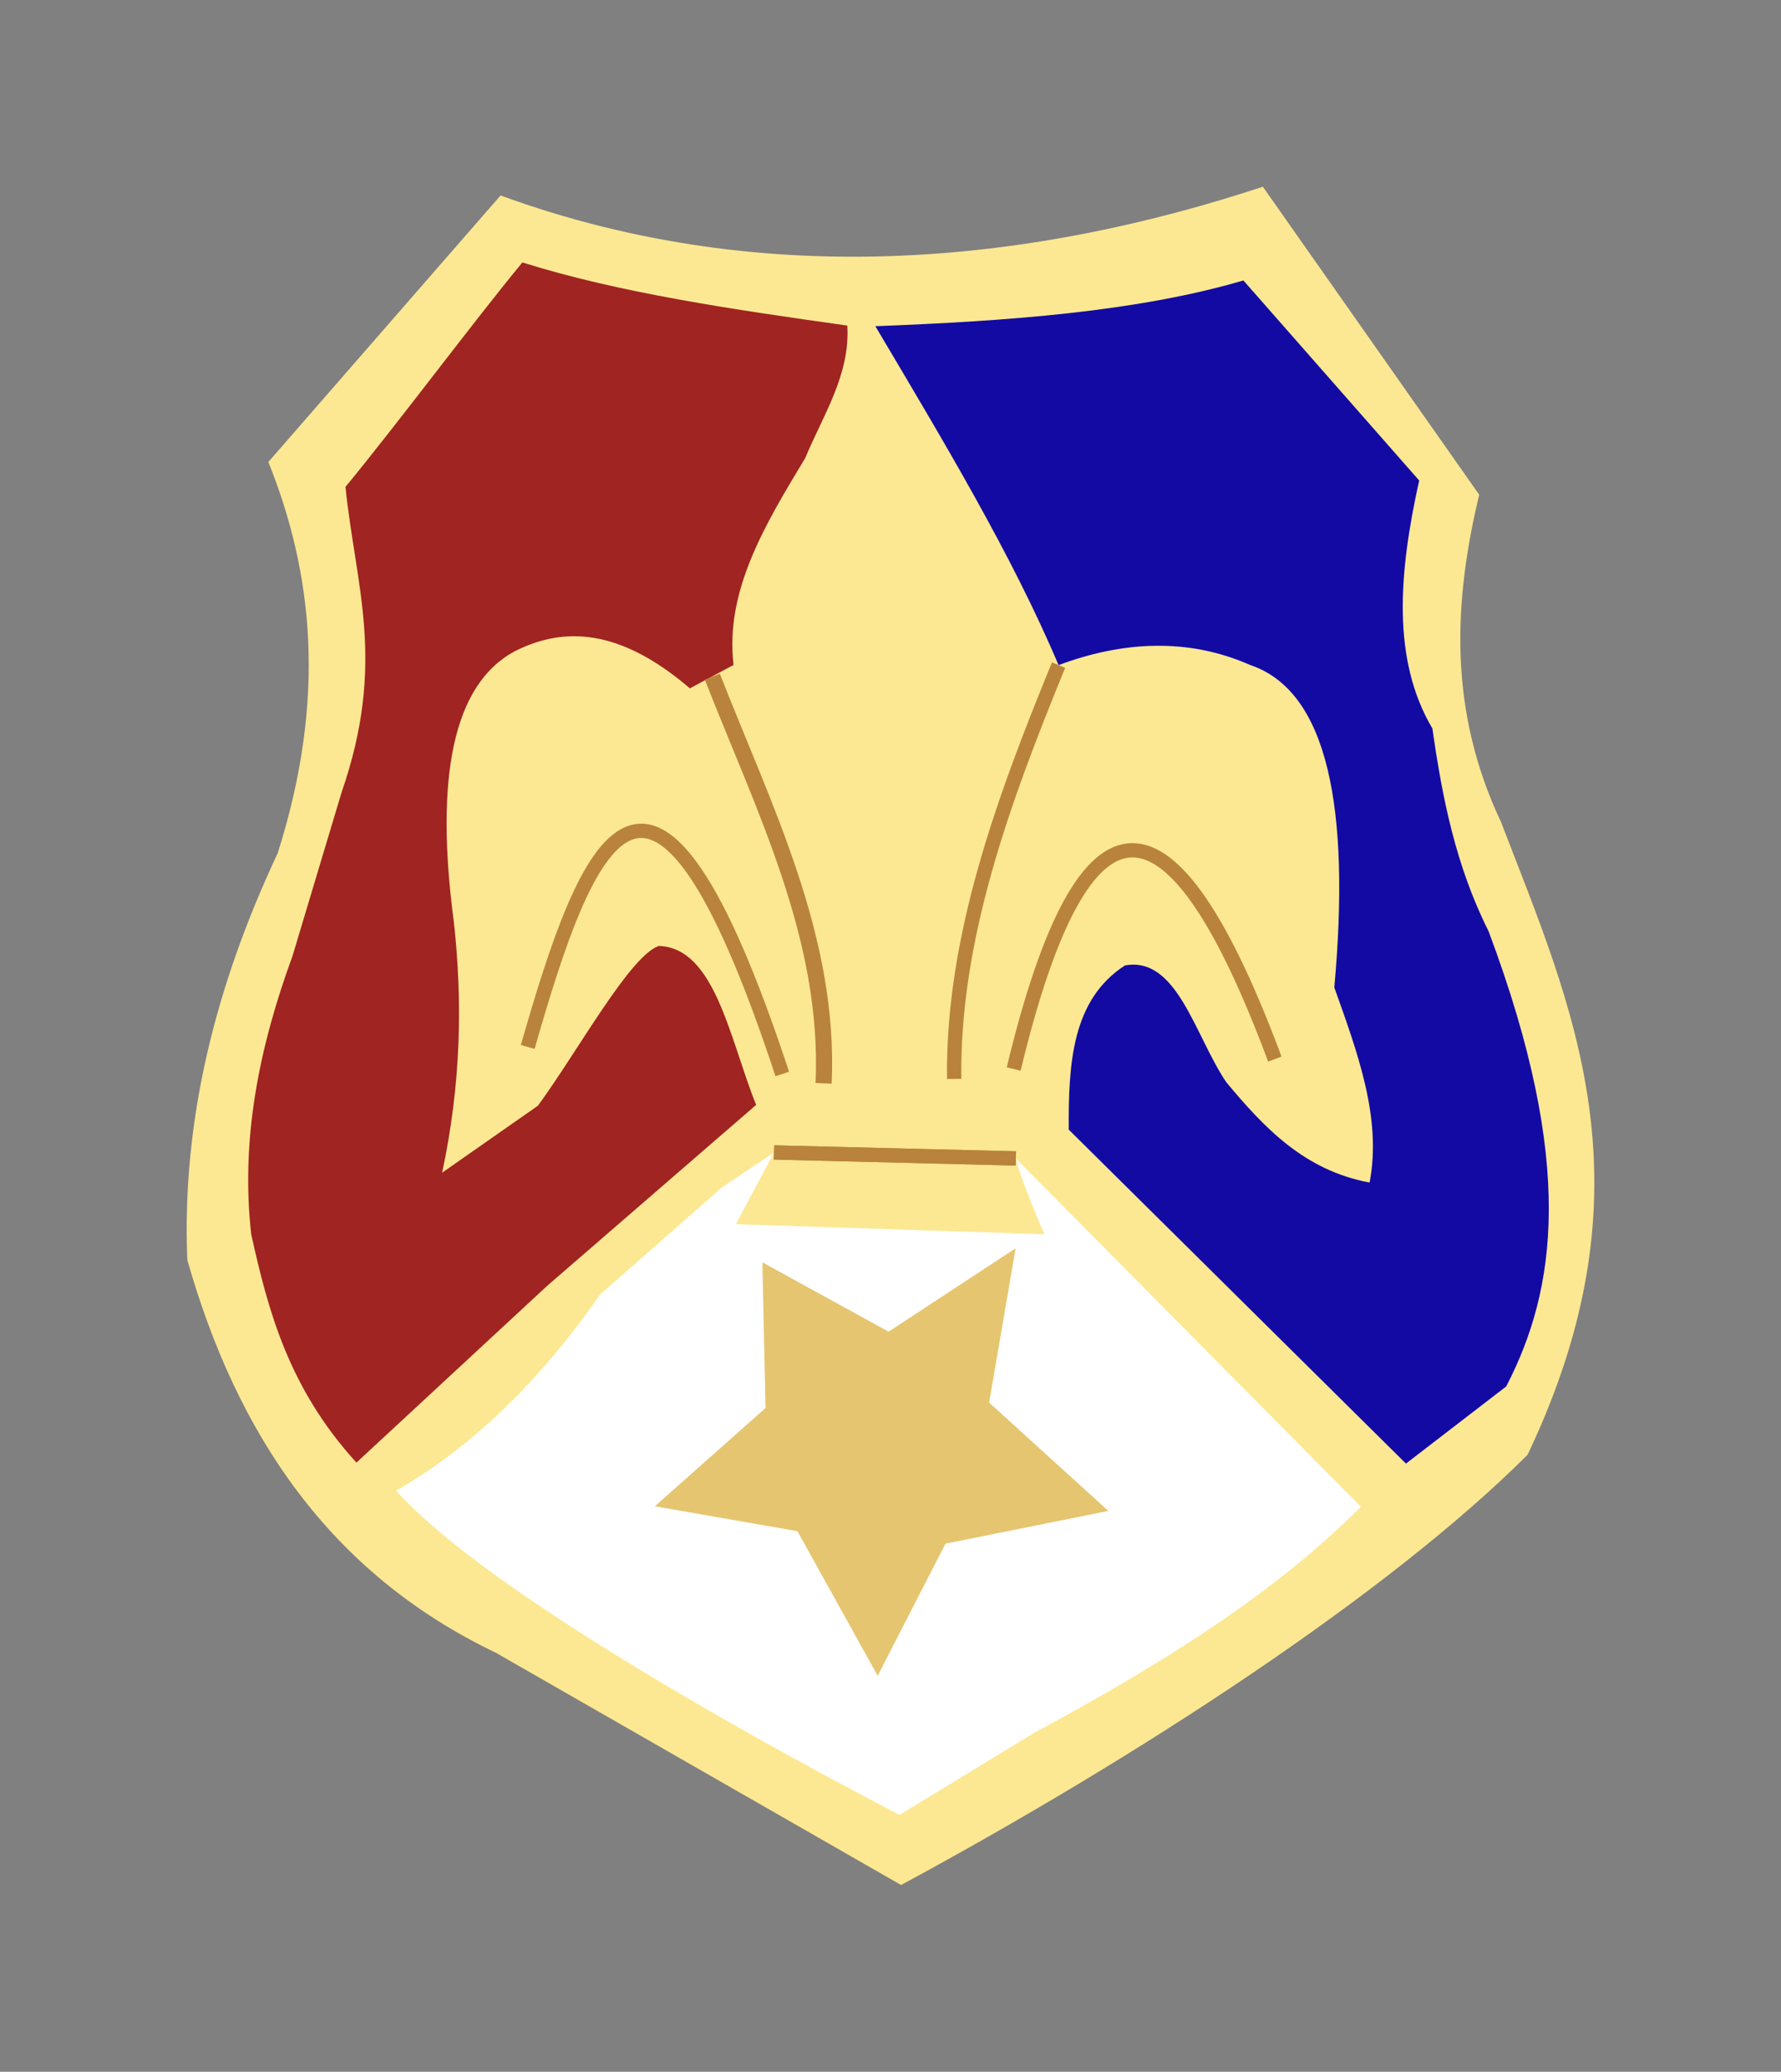 <?xml version="1.0" encoding="UTF-8" standalone="no"?>
<!-- Created with Inkscape (http://www.inkscape.org/) -->

<svg
   width="95.395mm"
   height="110.95mm"
   viewBox="0 0 95.395 110.95"
   version="1.1"
   id="svg182"
   inkscape:version="1.1 (c68e22c387, 2021-05-23)"
   sodipodi:docname="hznp.svg"
   xmlns:inkscape="http://www.inkscape.org/namespaces/inkscape"
   xmlns:sodipodi="http://sodipodi.sourceforge.net/DTD/sodipodi-0.dtd"
   xmlns="http://www.w3.org/2000/svg"
   xmlns:svg="http://www.w3.org/2000/svg">
  <rect x="0" y="0" width="95.395" height="110.95" fill="#808080" stroke="none"/>
  <sodipodi:namedview
     id="namedview184"
     pagecolor="#505050"
     bordercolor="#eeeeee"
     borderopacity="1"
     inkscape:pageshadow="0"
     inkscape:pageopacity="0"
     inkscape:pagecheckerboard="0"
     inkscape:document-units="mm"
     showgrid="false"
     inkscape:zoom="0.79244965"
     inkscape:cx="14.511963"
     inkscape:cy="255.53674"
     inkscape:window-width="1600"
     inkscape:window-height="837"
     inkscape:window-x="-8"
     inkscape:window-y="-8"
     inkscape:window-maximized="1"
     inkscape:current-layer="layer4"
     width="297mm"
     fit-margin-top="10"
     lock-margins="true"
     fit-margin-left="10"
     fit-margin-right="10"
     fit-margin-bottom="10" />
  <defs
     id="defs179">
    <linearGradient
       id="linearGradient92473"
       inkscape:swatch="solid">
      <stop
         style="stop-color:#d4bc72;stop-opacity:1;"
         offset="0"
         id="stop92471" />
    </linearGradient>
    <clipPath
       clipPathUnits="userSpaceOnUse"
       id="clipPath133922">
      <path
         style="font-variation-settings:normal;opacity:1;vector-effect:none;fill:none;fill-opacity:1;stroke:#f1da85;stroke-width:1.949;stroke-linecap:round;stroke-linejoin:bevel;stroke-miterlimit:4;stroke-dasharray:none;stroke-dashoffset:0;stroke-opacity:1;stop-color:#000000;stop-opacity:1"
         d="M 102.541,212.432 73.042,194.225 c 0,0 -13.13,-11.571 -9.833,-26.465 3.297,-14.894 9.641,-20.765 4.034,-34.374 l 13.281,-15.554 c 0,0 19.113,8.647 41.491,1.173 l 12.566,15.215 c 0,0 -4.015,5.427 1.189,20.045 5.205,14.618 7.804,20.967 2.514,32.382"
         id="path133924"
         sodipodi:nodetypes="ccsccccsc" />
    </clipPath>
    <clipPath
       clipPathUnits="userSpaceOnUse"
       id="clipPath146680">
      <path
         style="font-variation-settings:normal;opacity:1;vector-effect:none;fill:none;fill-opacity:1;stroke:#f1da85;stroke-width:1.949;stroke-linecap:round;stroke-linejoin:bevel;stroke-miterlimit:4;stroke-dasharray:none;stroke-dashoffset:0;stroke-opacity:1;stop-color:#000000;stop-opacity:1"
         d="M 102.541,212.432 73.042,194.225 c 0,0 -13.13,-11.571 -9.833,-26.465 3.297,-14.894 9.641,-20.765 4.034,-34.374 l 13.281,-15.554 c 0,0 19.113,8.647 41.491,1.173 l 12.566,15.215 c 0,0 -4.015,5.427 1.189,20.045 5.205,14.618 7.804,20.967 2.514,32.382"
         id="path146682"
         sodipodi:nodetypes="ccsccccsc" />
    </clipPath>
    <clipPath
       clipPathUnits="userSpaceOnUse"
       id="clipPath133922-0">
      <path
         style="font-variation-settings:normal;opacity:1;vector-effect:none;fill:none;fill-opacity:1;stroke:#f1da85;stroke-width:1.949;stroke-linecap:round;stroke-linejoin:bevel;stroke-miterlimit:4;stroke-dasharray:none;stroke-dashoffset:0;stroke-opacity:1;stop-color:#000000;stop-opacity:1"
         d="M 102.541,212.432 73.042,194.225 c 0,0 -13.13,-11.571 -9.833,-26.465 3.297,-14.894 9.641,-20.765 4.034,-34.374 l 13.281,-15.554 c 0,0 19.113,8.647 41.491,1.173 l 12.566,15.215 c 0,0 -4.015,5.427 1.189,20.045 5.205,14.618 7.804,20.967 2.514,32.382"
         id="path133924-0"
         sodipodi:nodetypes="ccsccccsc" />
    </clipPath>
    <clipPath
       clipPathUnits="userSpaceOnUse"
       id="clipPath146680-1">
      <path
         style="font-variation-settings:normal;opacity:1;vector-effect:none;fill:none;fill-opacity:1;stroke:#f1da85;stroke-width:1.949;stroke-linecap:round;stroke-linejoin:bevel;stroke-miterlimit:4;stroke-dasharray:none;stroke-dashoffset:0;stroke-opacity:1;stop-color:#000000;stop-opacity:1"
         d="M 102.541,212.432 73.042,194.225 c 0,0 -13.13,-11.571 -9.833,-26.465 3.297,-14.894 9.641,-20.765 4.034,-34.374 l 13.281,-15.554 c 0,0 19.113,8.647 41.491,1.173 l 12.566,15.215 c 0,0 -4.015,5.427 1.189,20.045 5.205,14.618 7.804,20.967 2.514,32.382"
         id="path146682-7"
         sodipodi:nodetypes="ccsccccsc" />
    </clipPath>
    <clipPath
       clipPathUnits="userSpaceOnUse"
       id="clipPath133922-0-1">
      <path
         style="font-variation-settings:normal;opacity:1;vector-effect:none;fill:none;fill-opacity:1;stroke:#f1da85;stroke-width:1.949;stroke-linecap:round;stroke-linejoin:bevel;stroke-miterlimit:4;stroke-dasharray:none;stroke-dashoffset:0;stroke-opacity:1;stop-color:#000000;stop-opacity:1"
         d="M 102.541,212.432 73.042,194.225 c 0,0 -13.13,-11.571 -9.833,-26.465 3.297,-14.894 9.641,-20.765 4.034,-34.374 l 13.281,-15.554 c 0,0 19.113,8.647 41.491,1.173 l 12.566,15.215 c 0,0 -4.015,5.427 1.189,20.045 5.205,14.618 7.804,20.967 2.514,32.382"
         id="path133924-0-3"
         sodipodi:nodetypes="ccsccccsc" />
    </clipPath>
    <clipPath
       clipPathUnits="userSpaceOnUse"
       id="clipPath146680-1-2">
      <path
         style="font-variation-settings:normal;opacity:1;vector-effect:none;fill:none;fill-opacity:1;stroke:#f1da85;stroke-width:1.949;stroke-linecap:round;stroke-linejoin:bevel;stroke-miterlimit:4;stroke-dasharray:none;stroke-dashoffset:0;stroke-opacity:1;stop-color:#000000;stop-opacity:1"
         d="M 102.541,212.432 73.042,194.225 c 0,0 -13.13,-11.571 -9.833,-26.465 3.297,-14.894 9.641,-20.765 4.034,-34.374 l 13.281,-15.554 c 0,0 19.113,8.647 41.491,1.173 l 12.566,15.215 c 0,0 -4.015,5.427 1.189,20.045 5.205,14.618 7.804,20.967 2.514,32.382"
         id="path146682-7-2"
         sodipodi:nodetypes="ccsccccsc" />
    </clipPath>
  </defs>
  <g
     inkscape:groupmode="layer"
     id="layer2"
     inkscape:label="Warstwa 2"
     style="display:inline;opacity:1"
     sodipodi:insensitive="true"
     transform="translate(-49.23,-146.79)">
    <path
       style="fill:#fce892;fill-opacity:1;stroke:none;stroke-width:0.265px;stroke-linecap:butt;stroke-linejoin:miter;stroke-opacity:1"
       d="m 97.493,247.739 -21.702,-12.437 c -8.932,-4.273 -13.88,-11.734 -16.527,-21.034 -0.309,-7.513 1.533,-14.745 4.841,-21.786 2.634,-8.297 1.888,-15.009 -0.501,-20.951 l 12.437,-14.273 c 14.552,5.316 28.978,3.443 40.831,-0.468 l 11.588,16.494 c -1.381,5.75 -1.657,11.558 1.169,17.529 3.786,9.876 8.31,19.437 1.419,33.889 -7.439,7.423 -20.707,16.098 -33.555,23.038 z"
       id="path485"
       sodipodi:nodetypes="ccccccccccc" />
  </g>
  <g
     inkscape:groupmode="layer"
     id="layer3"
     inkscape:label="Warstwa 3"
     style="display:inline"
     transform="translate(-49.23,-146.79)">
    <path
       style="fill:#130aa4;fill-opacity:1;stroke:none;stroke-width:0.265px;stroke-linecap:butt;stroke-linejoin:miter;stroke-opacity:1"
       d="m 96.118,164.259 c 7.115,-0.273 14,-0.775 19.713,-2.449 l 9.414,10.713 c -1.096,4.934 -1.476,9.596 0.708,13.28 0.525,3.68 1.241,7.336 3.01,10.86 4.679,12.489 3.607,19.228 0.944,24.376 l -5.371,4.132 -18.061,-17.884 c -0.021,-3.541 0.17,-6.955 3.01,-8.794 2.801,-0.515 3.761,3.801 5.43,6.256 2.028,2.432 4.175,4.719 7.673,5.371 0.664,-3.431 -0.637,-6.94 -1.889,-10.447 0.865,-9.584 -0.337,-15.865 -4.506,-17.269 -3.345,-1.478 -6.844,-1.27 -10.264,0.005 -2.499,-5.908 -6.136,-11.947 -9.812,-18.149 z"
       id="path19912"
       sodipodi:nodetypes="cccccccccccccccc" />
    <path
       style="fill:#a02422;fill-opacity:1;stroke:none;stroke-width:0.265px;stroke-linecap:butt;stroke-linejoin:miter;stroke-opacity:1"
       d="m 68.32,225.119 10.225,-9.474 11.185,-9.683 c -1.418,-3.524 -2.193,-8.421 -5.217,-8.514 -1.57,0.57 -4.272,5.544 -6.469,8.556 l -5.133,3.589 c 1.015,-4.734 1.104,-9.176 0.626,-13.439 -1.015,-7.691 -0.058,-12.693 3.255,-14.482 2.647,-1.341 5.645,-1.227 9.39,1.982 l 2.337,-1.252 c -0.465,-3.984 1.7,-7.53 3.84,-11.081 0.961,-2.308 2.421,-4.479 2.254,-7.095 -6.12,-0.861 -12.209,-1.749 -17.404,-3.381 -2.536,3.068 -6.703,8.657 -9.474,12.02 0.539,5.334 2.204,9.395 -0.209,16.36 l -2.629,8.764 c -1.781,4.862 -2.786,9.802 -2.212,14.899 0.916,4.131 2.014,8.252 5.634,12.228 z"
       id="path43706"
       sodipodi:nodetypes="cccccccccccccccccc" />
    <path
       style="fill:#ffffff;fill-opacity:1;stroke:none;stroke-width:0.265px;stroke-linecap:butt;stroke-linejoin:miter;stroke-opacity:1"
       d="m 70.449,226.621 c 4.224,-2.431 7.812,-6.041 10.935,-10.517 l 6.532,-5.739 2.775,-1.857 -2.045,3.84 16.527,0.543 c 0,0 -1.22,-2.768 -1.531,-4.061 l 18.475,18.648 c -4.621,4.671 -10.792,8.506 -17.445,12.082 l -7.262,4.424 C 87.338,238.738 74.728,231.424 70.449,226.621 Z"
       id="path82834"
       sodipodi:nodetypes="ccccccccccc" />
  </g>
  <g
     inkscape:groupmode="layer"
     id="layer4"
     inkscape:label="Warstwa 4"
     transform="translate(-49.23,-146.79)">
    <path
       style="fill:#e5c56f;fill-opacity:1;stroke:none;stroke-width:0.265px;stroke-linecap:butt;stroke-linejoin:miter;stroke-opacity:1"
       d="m 96.241,236.533 3.631,-7.074 8.723,-1.753 -6.385,-5.801 1.419,-8.264 -6.803,4.466 -6.761,-3.714 0.167,7.804 -5.926,5.259 7.638,1.336 z"
       id="path85259" />
    <path
       style="fill:none;fill-opacity:1;stroke:#b9833d;stroke-width:0.765;stroke-linecap:butt;stroke-linejoin:miter;stroke-miterlimit:4;stroke-dasharray:none;stroke-opacity:1"
       d="m 77.496,202.859 c 3.166,-11.074 6.603,-19.87 13.634,1.446"
       id="path112750"
       sodipodi:nodetypes="cc" />
    <path
       style="fill:none;stroke:#b9833d;stroke-width:0.865;stroke-linecap:butt;stroke-linejoin:miter;stroke-miterlimit:4;stroke-dasharray:none;stroke-opacity:1"
       d="m 93.344,204.807 c 0.357,-7.762 -3.184,-14.689 -5.961,-21.779"
       id="path143056"
       sodipodi:nodetypes="cc" />
    <path
       style="fill:none;stroke:#b9833d;stroke-width:0.765;stroke-linecap:butt;stroke-linejoin:miter;stroke-miterlimit:4;stroke-dasharray:none;stroke-opacity:1"
       d="m 100.338,204.571 c -0.095,-7.486 2.586,-14.832 5.592,-22.163"
       id="path143240"
       sodipodi:nodetypes="cc" />
    <path
       style="fill:none;stroke:#b9833d;stroke-width:0.765;stroke-linecap:butt;stroke-linejoin:miter;stroke-miterlimit:4;stroke-dasharray:none;stroke-opacity:1"
       d="m 103.525,204.04 c 3.781,-15.725 8.476,-15.338 13.988,-0.531"
       id="path143387"
       sodipodi:nodetypes="cc" />
    <path
       style="fill:none;stroke:#b9833d;stroke-width:0.765;stroke-linecap:butt;stroke-linejoin:miter;stroke-miterlimit:4;stroke-dasharray:none;stroke-opacity:1"
       d="m 90.69,208.508 12.951,0.321"
       id="path143573" />
    <path
       style="fill:none;stroke:#b9833d;stroke-width:0.765;stroke-linecap:butt;stroke-linejoin:miter;stroke-miterlimit:4;stroke-dasharray:none;stroke-opacity:1"
       d="m 90.69,208.508 12.951,0.321"
       id="path143632" />
  </g>
</svg>
